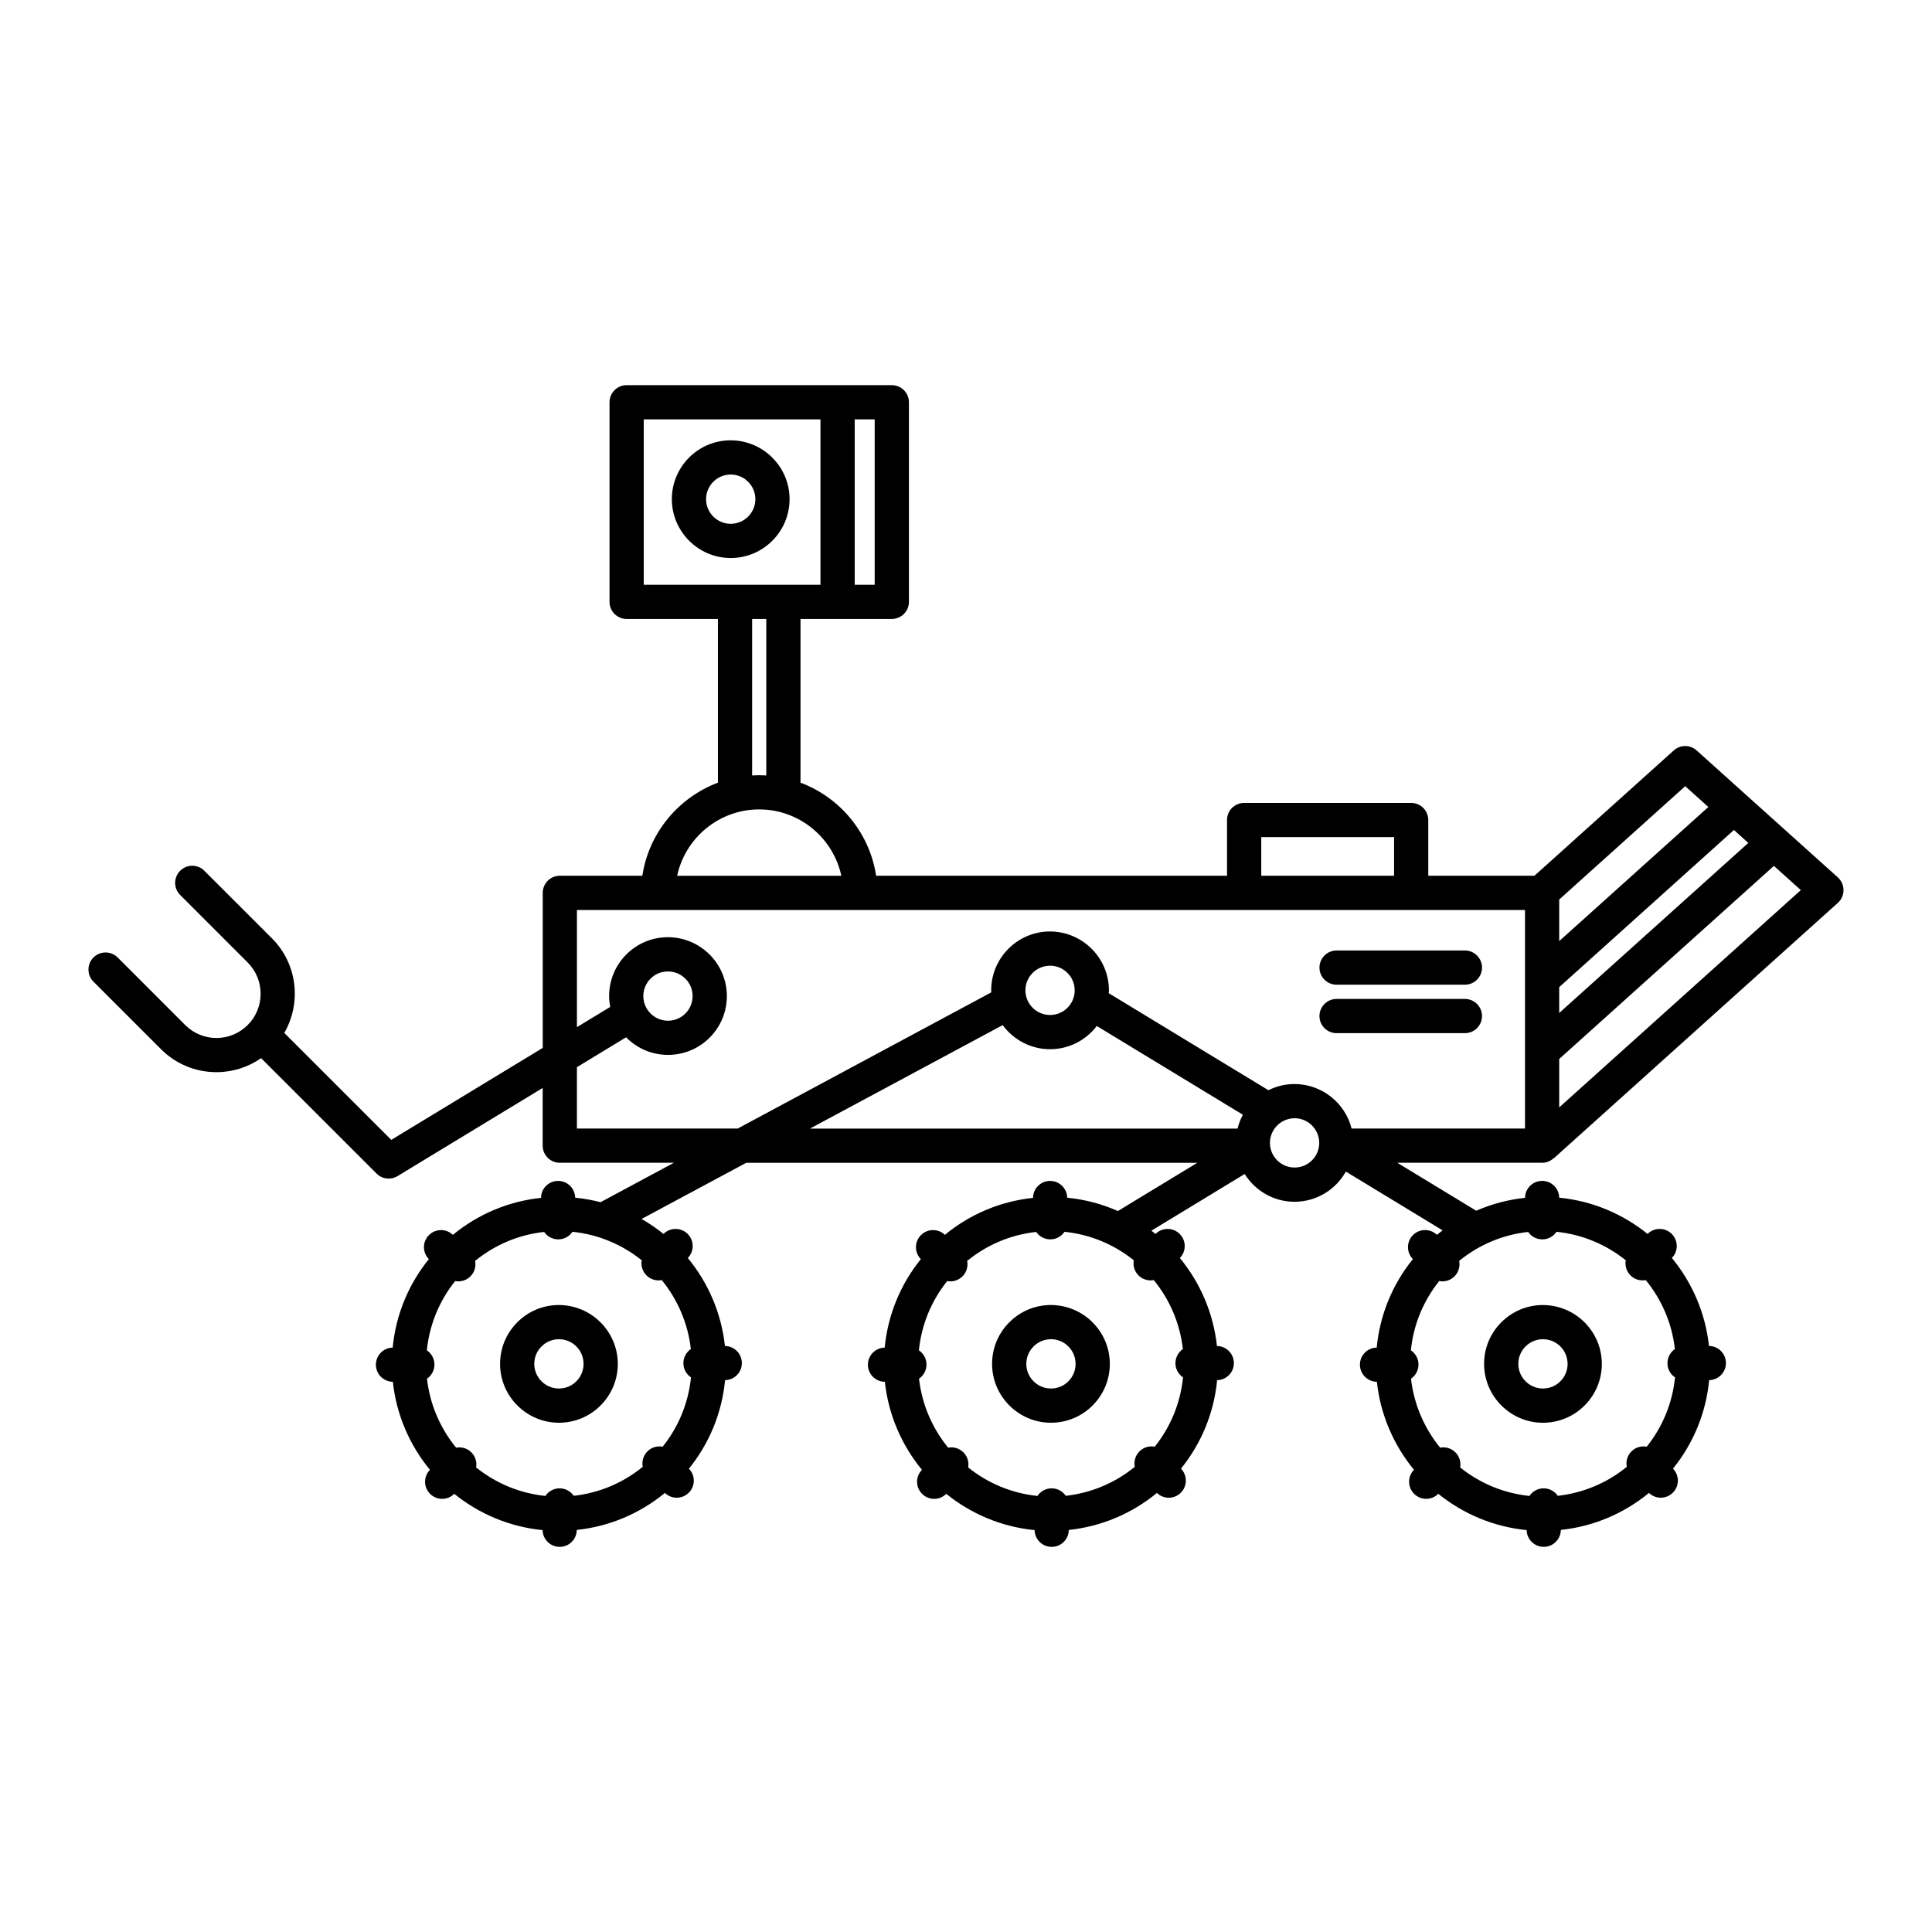 <?xml version="1.0" encoding="utf-8"?>
<!-- Generator: Adobe Illustrator 16.0.0, SVG Export Plug-In . SVG Version: 6.00 Build 0)  -->
<!DOCTYPE svg PUBLIC "-//W3C//DTD SVG 1.1//EN" "http://www.w3.org/Graphics/SVG/1.1/DTD/svg11.dtd">
<svg version="1.1" id="Layer_1" xmlns="http://www.w3.org/2000/svg" xmlns:xlink="http://www.w3.org/1999/xlink" x="0px" y="0px"
	 width="100px" height="100px" viewBox="0 0 100 100" enable-background="new 0 0 100 100" xml:space="preserve">
<g>
	<path d="M28.916,67.547c-0.813,0.004-1.577,0.325-2.151,0.904c-0.571,0.577-0.885,1.345-0.881,2.157
		c0.007,1.672,1.375,3.033,3.046,3.033h0.015c0.814-0.006,1.578-0.325,2.15-0.904c0.573-0.577,0.886-1.345,0.882-2.159
		C31.968,68.907,30.601,67.547,28.916,67.547z M29.836,71.491c-0.24,0.243-0.56,0.378-0.9,0.378H28.93
		c-0.7,0-1.272-0.568-1.276-1.269c-0.001-0.342,0.13-0.663,0.37-0.903c0.239-0.243,0.56-0.378,0.907-0.38
		c0.7,0,1.272,0.57,1.275,1.271C30.207,70.93,30.076,71.249,29.836,71.491z"/>
	<path d="M54.383,67.547c-0.814,0.004-1.578,0.325-2.151,0.904c-0.572,0.577-0.886,1.345-0.882,2.157
		c0.009,1.672,1.374,3.033,3.047,3.033h0.015c0.813-0.006,1.578-0.325,2.151-0.904c0.571-0.577,0.885-1.345,0.881-2.159
		C57.436,68.907,56.069,67.547,54.383,67.547z M55.304,71.491c-0.24,0.243-0.561,0.378-0.9,0.378h-0.007
		c-0.699,0-1.272-0.568-1.275-1.269c-0.001-0.342,0.13-0.663,0.369-0.903c0.24-0.243,0.56-0.378,0.907-0.38
		c0.699,0,1.271,0.57,1.274,1.271C55.674,70.93,55.542,71.249,55.304,71.491z"/>
	<path d="M79.863,73.642h0.016c0.813-0.006,1.576-0.325,2.149-0.904c0.572-0.577,0.886-1.345,0.882-2.159
		c-0.008-1.671-1.375-3.031-3.062-3.031c-0.814,0.004-1.577,0.325-2.149,0.904c-0.573,0.577-0.887,1.345-0.883,2.157
		C76.825,72.28,78.192,73.642,79.863,73.642z M78.957,69.697c0.24-0.243,0.56-0.378,0.906-0.38c0.701,0,1.272,0.57,1.276,1.271
		c0.002,0.342-0.13,0.661-0.37,0.903c-0.239,0.243-0.559,0.378-0.9,0.378h-0.006c-0.7,0-1.271-0.568-1.275-1.269
		C78.586,70.259,78.717,69.938,78.957,69.697z"/>
	<path d="M72.324,60.185h7.495c0.224,0,0.427-0.086,0.583-0.224l0.007,0.007l14.718-13.236c0.187-0.168,0.293-0.408,0.293-0.659
		c0-0.251-0.106-0.49-0.293-0.659l-7.309-6.571c-0.336-0.303-0.847-0.303-1.185,0l-7.211,6.486h-5.495v-2.885
		c0-0.489-0.396-0.885-0.885-0.885h-8.646c-0.488,0-0.886,0.396-0.886,0.885v2.885H45.347c-0.334-2.221-1.867-4.053-3.913-4.818
		v-8.474h4.727c0.488,0,0.885-0.396,0.885-0.885v-10.33c0-0.489-0.397-0.886-0.885-0.886H32.434c-0.488,0-0.885,0.397-0.885,0.886
		v10.33c0,0.49,0.397,0.885,0.885,0.885h4.725v8.474c-2.045,0.77-3.578,2.604-3.911,4.818h-4.271c-0.489,0-0.885,0.397-0.885,0.886
		v8.024L20.252,59l-5.537-5.536c0.896-1.552,0.686-3.572-0.641-4.898l-3.497-3.495c-0.345-0.347-0.906-0.347-1.252,0
		c-0.346,0.346-0.346,0.907,0,1.252l3.496,3.497c0.892,0.891,0.892,2.343,0,3.235c-0.432,0.432-1.007,0.671-1.617,0.671
		c-0.612,0-1.185-0.239-1.619-0.671l-3.495-3.497c-0.347-0.345-0.907-0.345-1.252,0c-0.346,0.347-0.346,0.907,0,1.253l3.496,3.495
		c0.766,0.767,1.786,1.189,2.87,1.189c0.839,0,1.637-0.256,2.311-0.725l5.976,5.973c0.17,0.172,0.397,0.26,0.625,0.26
		c0.159,0,0.317-0.041,0.459-0.127l7.514-4.563v2.986c0,0.49,0.396,0.886,0.885,0.886h5.908l-3.797,2.04
		c-0.427-0.11-0.865-0.189-1.313-0.232c-0.009-0.481-0.401-0.87-0.885-0.87c-0.001,0-0.002,0-0.003,0
		c-0.486,0.002-0.876,0.395-0.881,0.878c-1.682,0.178-3.256,0.839-4.562,1.914c-0.348-0.332-0.9-0.328-1.241,0.016
		c-0.341,0.345-0.341,0.896-0.003,1.241c-1.063,1.315-1.71,2.897-1.872,4.58c-0.483,0.01-0.87,0.403-0.868,0.889
		c0.001,0.486,0.394,0.876,0.877,0.88c0.184,1.719,0.876,3.287,1.92,4.556c-0.34,0.348-0.336,0.903,0.009,1.247
		c0.173,0.17,0.397,0.256,0.624,0.256s0.452-0.086,0.625-0.259c1.278,1.032,2.853,1.709,4.573,1.877
		c0.009,0.481,0.401,0.868,0.884,0.868c0.002,0,0.003,0,0.004,0c0.485-0.002,0.875-0.395,0.881-0.876
		c1.681-0.18,3.256-0.841,4.561-1.916c0.171,0.164,0.392,0.248,0.612,0.248c0.228,0,0.456-0.088,0.629-0.264
		c0.34-0.343,0.34-0.896,0.002-1.239c1.064-1.317,1.71-2.897,1.872-4.582c0.483-0.009,0.871-0.403,0.868-0.887
		c-0.001-0.486-0.394-0.876-0.876-0.882c-0.185-1.717-0.877-3.285-1.921-4.554c0.34-0.349,0.336-0.905-0.009-1.247
		c-0.346-0.344-0.904-0.342-1.249,0.002c-0.355-0.288-0.735-0.546-1.134-0.775l5.418-2.908h23.346l-4.11,2.497
		c-0.818-0.36-1.7-0.6-2.624-0.689c-0.01-0.481-0.402-0.87-0.886-0.87c-0.001,0-0.003,0-0.004,0
		c-0.485,0.002-0.876,0.395-0.88,0.878c-1.683,0.178-3.257,0.839-4.562,1.914c-0.348-0.334-0.901-0.328-1.241,0.016
		c-0.342,0.344-0.341,0.896-0.003,1.241c-1.063,1.315-1.709,2.897-1.872,4.58c-0.482,0.01-0.87,0.403-0.869,0.889
		c0.003,0.484,0.394,0.876,0.878,0.88c0.185,1.719,0.876,3.287,1.92,4.556c-0.34,0.348-0.336,0.903,0.009,1.247
		c0.174,0.17,0.398,0.256,0.624,0.256s0.452-0.086,0.625-0.259c1.278,1.032,2.853,1.709,4.573,1.877
		c0.009,0.481,0.401,0.868,0.885,0.868c0.001,0,0.002,0,0.004,0c0.484-0.002,0.876-0.395,0.88-0.876
		c1.683-0.18,3.257-0.841,4.562-1.916c0.171,0.164,0.392,0.248,0.611,0.248c0.229,0,0.457-0.088,0.63-0.264
		c0.341-0.343,0.34-0.896,0.004-1.241c1.063-1.315,1.709-2.896,1.871-4.58c0.482-0.009,0.87-0.403,0.868-0.887
		c-0.003-0.486-0.394-0.876-0.877-0.882c-0.186-1.717-0.876-3.285-1.92-4.554c0.34-0.349,0.336-0.905-0.011-1.249
		c-0.347-0.342-0.905-0.34-1.249,0.004c-0.07-0.059-0.142-0.114-0.214-0.169l4.829-2.934c0.54,0.86,1.494,1.437,2.581,1.437h0.014
		c1.136-0.006,2.123-0.636,2.643-1.562l5.008,3.042c-0.102,0.075-0.199,0.151-0.296,0.231c-0.349-0.334-0.9-0.328-1.241,0.016
		s-0.341,0.896-0.003,1.241c-1.063,1.315-1.71,2.897-1.872,4.58c-0.482,0.01-0.871,0.403-0.868,0.889
		c0.003,0.484,0.395,0.876,0.877,0.88c0.185,1.719,0.876,3.287,1.92,4.556c-0.339,0.348-0.336,0.903,0.011,1.247
		c0.172,0.17,0.397,0.256,0.622,0.256c0.228,0,0.453-0.087,0.626-0.259c1.278,1.032,2.853,1.709,4.573,1.877
		c0.009,0.481,0.4,0.868,0.884,0.868c0.001,0,0.003,0,0.004,0c0.486-0.002,0.876-0.395,0.881-0.876
		c1.682-0.18,3.257-0.841,4.562-1.916c0.17,0.164,0.391,0.248,0.612,0.248c0.228,0,0.456-0.088,0.628-0.264
		c0.342-0.343,0.341-0.896,0.004-1.241c1.063-1.315,1.709-2.896,1.872-4.58c0.482-0.009,0.87-0.403,0.868-0.887
		c-0.003-0.486-0.395-0.878-0.878-0.882c-0.185-1.717-0.876-3.285-1.92-4.556c0.34-0.347,0.336-0.903-0.01-1.247
		c-0.347-0.342-0.904-0.34-1.249,0.004c-1.277-1.033-2.853-1.709-4.572-1.876c-0.01-0.483-0.401-0.87-0.885-0.87
		c-0.002,0-0.002,0-0.004,0c-0.485,0.002-0.876,0.395-0.88,0.878c-0.88,0.092-1.729,0.319-2.527,0.667L72.324,60.185z
		 M33.464,66.016c0.172,0.172,0.398,0.256,0.622,0.256c0.056,0,0.111-0.006,0.166-0.015c0.814,0.997,1.356,2.226,1.506,3.57
		c-0.234,0.161-0.388,0.43-0.386,0.736c0.002,0.305,0.157,0.573,0.393,0.73c-0.132,1.316-0.638,2.555-1.465,3.588
		c-0.279-0.055-0.579,0.029-0.793,0.246s-0.294,0.518-0.239,0.796c-1.025,0.837-2.256,1.354-3.573,1.5
		c-0.159-0.233-0.427-0.387-0.73-0.387c-0.002,0-0.003,0-0.003,0c-0.307,0.002-0.575,0.158-0.732,0.394
		c-1.347-0.138-2.581-0.668-3.586-1.474c0.049-0.276-0.033-0.571-0.248-0.784c-0.216-0.215-0.512-0.293-0.788-0.241
		c-0.815-0.997-1.357-2.226-1.507-3.57c0.234-0.161,0.388-0.432,0.386-0.736s-0.157-0.573-0.393-0.732
		c0.132-1.316,0.638-2.553,1.465-3.586c0.054,0.01,0.11,0.016,0.164,0.016c0.228,0,0.456-0.088,0.629-0.262
		c0.215-0.217,0.295-0.518,0.239-0.796c1.025-0.839,2.257-1.355,3.573-1.5c0.16,0.231,0.428,0.385,0.73,0.385
		c0.002,0,0.004,0,0.004,0c0.306-0.002,0.574-0.156,0.731-0.392c1.348,0.136,2.581,0.666,3.586,1.474
		C33.167,65.508,33.25,65.803,33.464,66.016z M58.931,66.016c0.173,0.172,0.397,0.256,0.624,0.256c0.054,0,0.109-0.006,0.164-0.015
		c0.815,0.997,1.355,2.226,1.507,3.57c-0.233,0.161-0.387,0.43-0.386,0.736c0.001,0.305,0.158,0.573,0.394,0.73
		c-0.133,1.316-0.638,2.555-1.465,3.588c-0.279-0.055-0.578,0.029-0.794,0.246c-0.214,0.217-0.295,0.518-0.239,0.796
		c-1.024,0.837-2.257,1.354-3.572,1.5c-0.159-0.233-0.428-0.387-0.731-0.387c-0.001,0-0.002,0-0.004,0
		c-0.305,0.002-0.574,0.158-0.732,0.394c-1.347-0.138-2.579-0.668-3.584-1.474c0.048-0.276-0.034-0.571-0.249-0.784
		c-0.215-0.215-0.512-0.293-0.788-0.241c-0.815-0.997-1.356-2.226-1.507-3.57c0.233-0.161,0.387-0.432,0.386-0.736
		s-0.157-0.573-0.393-0.732c0.132-1.316,0.639-2.553,1.466-3.586c0.054,0.01,0.108,0.016,0.165,0.016
		c0.228,0,0.456-0.088,0.628-0.262c0.216-0.217,0.294-0.518,0.24-0.796c1.024-0.839,2.257-1.355,3.572-1.5
		c0.159,0.231,0.427,0.385,0.731,0.385c0.001,0,0.002,0,0.004,0c0.305-0.002,0.573-0.156,0.731-0.392
		c1.347,0.136,2.58,0.666,3.585,1.474C58.634,65.508,58.716,65.803,58.931,66.016z M80.704,51.095l9.044-8.135l0.745,0.669
		l-9.789,8.803V51.095z M80.704,57.319v-2.506l11.113-9.994l1.393,1.253L80.704,57.319z M87.227,40.693l1.197,1.077l-7.72,6.942
		V46.56L87.227,40.693z M65.283,43.329h6.874v2h-6.874V43.329z M45.274,30.266h-1.035v-8.56h1.035V30.266z M33.32,21.707h9.147v8.56
		H33.32V21.707z M38.93,32.037h0.733v8.099c-0.121-0.007-0.245-0.011-0.368-0.011c-0.009,0-0.019,0-0.028,0
		c-0.114,0-0.226,0.004-0.337,0.011V32.037z M39.275,41.895c0.007,0,0.014,0,0.021,0c2.081,0,3.83,1.474,4.252,3.436h-8.5
		C35.466,43.379,37.205,41.904,39.275,41.895z M29.861,58.414v-3.177l2.546-1.547c0.553,0.563,1.32,0.911,2.167,0.911h0.015
		c0.814-0.003,1.579-0.324,2.151-0.901c0.572-0.579,0.886-1.345,0.882-2.159c-0.008-1.672-1.375-3.032-3.062-3.032
		c-0.813,0.003-1.577,0.324-2.15,0.903c-0.572,0.577-0.885,1.345-0.882,2.158c0.002,0.188,0.021,0.37,0.055,0.55l-1.721,1.044
		v-6.063h49.072v11.313h-8.976c-0.333-1.322-1.532-2.305-2.966-2.305c-0.48,0.002-0.934,0.119-1.338,0.321l-8.264-5.021
		c0.003-0.056,0.008-0.11,0.008-0.164c-0.009-1.672-1.376-3.033-3.063-3.033c-1.679,0.009-3.04,1.382-3.031,3.063
		c0,0.03,0.004,0.06,0.004,0.09l-13.126,7.049H29.861z M33.298,51.562c-0.001-0.34,0.131-0.661,0.37-0.904
		c0.239-0.242,0.559-0.375,0.907-0.376c0.699,0,1.272,0.569,1.274,1.267c0.002,0.342-0.129,0.663-0.368,0.904
		c-0.241,0.243-0.561,0.377-0.901,0.379h-0.006C33.874,52.831,33.302,52.262,33.298,51.562z M55.626,51.253
		c0.004,0.704-0.565,1.279-1.269,1.283h-0.007c-0.7,0-1.271-0.569-1.275-1.27c-0.004-0.704,0.565-1.278,1.275-1.282
		C55.051,49.984,55.623,50.555,55.626,51.253z M51.898,53.06c0.556,0.754,1.447,1.247,2.452,1.247h0.016
		c0.98-0.005,1.85-0.476,2.403-1.202l7.563,4.594c-0.123,0.225-0.214,0.464-0.277,0.716h-22.13L51.898,53.06z M67.014,60.431h-0.006
		c-0.701,0-1.273-0.569-1.276-1.268c-0.003-0.704,0.567-1.279,1.276-1.283c0.699,0,1.272,0.569,1.275,1.27
		C68.287,59.854,67.717,60.43,67.014,60.431z M79.097,63.765c0.16,0.233,0.427,0.385,0.731,0.385c0.001,0,0.003,0,0.004,0
		c0.306,0,0.573-0.156,0.732-0.392c1.347,0.136,2.58,0.668,3.585,1.474c-0.05,0.276,0.032,0.571,0.247,0.784
		c0.174,0.172,0.397,0.256,0.624,0.256c0.055,0,0.11-0.006,0.164-0.015c0.816,0.997,1.357,2.226,1.508,3.57
		c-0.233,0.161-0.387,0.43-0.385,0.736c0.001,0.305,0.156,0.573,0.392,0.73c-0.133,1.316-0.637,2.555-1.464,3.588
		c-0.28-0.055-0.579,0.029-0.794,0.246s-0.295,0.518-0.239,0.796c-1.025,0.837-2.258,1.354-3.572,1.5
		c-0.16-0.233-0.428-0.387-0.73-0.387c-0.002,0-0.004,0-0.005,0c-0.306,0.002-0.574,0.158-0.732,0.394
		c-1.347-0.138-2.58-0.668-3.585-1.474c0.049-0.276-0.033-0.571-0.248-0.784c-0.215-0.215-0.512-0.293-0.788-0.241
		c-0.814-0.997-1.356-2.226-1.508-3.57c0.234-0.161,0.388-0.432,0.387-0.736c-0.002-0.305-0.157-0.573-0.394-0.732
		c0.132-1.316,0.639-2.553,1.466-3.586c0.054,0.01,0.109,0.016,0.164,0.016c0.229,0,0.456-0.088,0.63-0.262
		c0.215-0.217,0.294-0.518,0.239-0.796C76.551,64.426,77.781,63.909,79.097,63.765z"/>
	<path d="M37.807,22.79c-1.68,0.007-3.041,1.381-3.032,3.061c0.008,1.671,1.375,3.032,3.047,3.032h0.015
		c1.679-0.008,3.039-1.381,3.031-3.062C40.86,24.149,39.493,22.79,37.807,22.79z M37.827,27.112h-0.005
		c-0.701,0-1.273-0.57-1.276-1.269c-0.004-0.703,0.566-1.279,1.276-1.282c0.7,0,1.272,0.569,1.275,1.27
		C39.101,26.534,38.531,27.109,37.827,27.112z"/>
	<path d="M69.181,50.968h6.642c0.489,0,0.886-0.396,0.886-0.885c0-0.489-0.396-0.886-0.886-0.886h-6.642
		c-0.488,0-0.886,0.397-0.886,0.886C68.295,50.571,68.692,50.968,69.181,50.968z"/>
	<path d="M69.181,53.476h6.642c0.489,0,0.886-0.396,0.886-0.885s-0.396-0.886-0.886-0.886h-6.642c-0.488,0-0.886,0.396-0.886,0.886
		S68.692,53.476,69.181,53.476z"/>
</g>
</svg>
